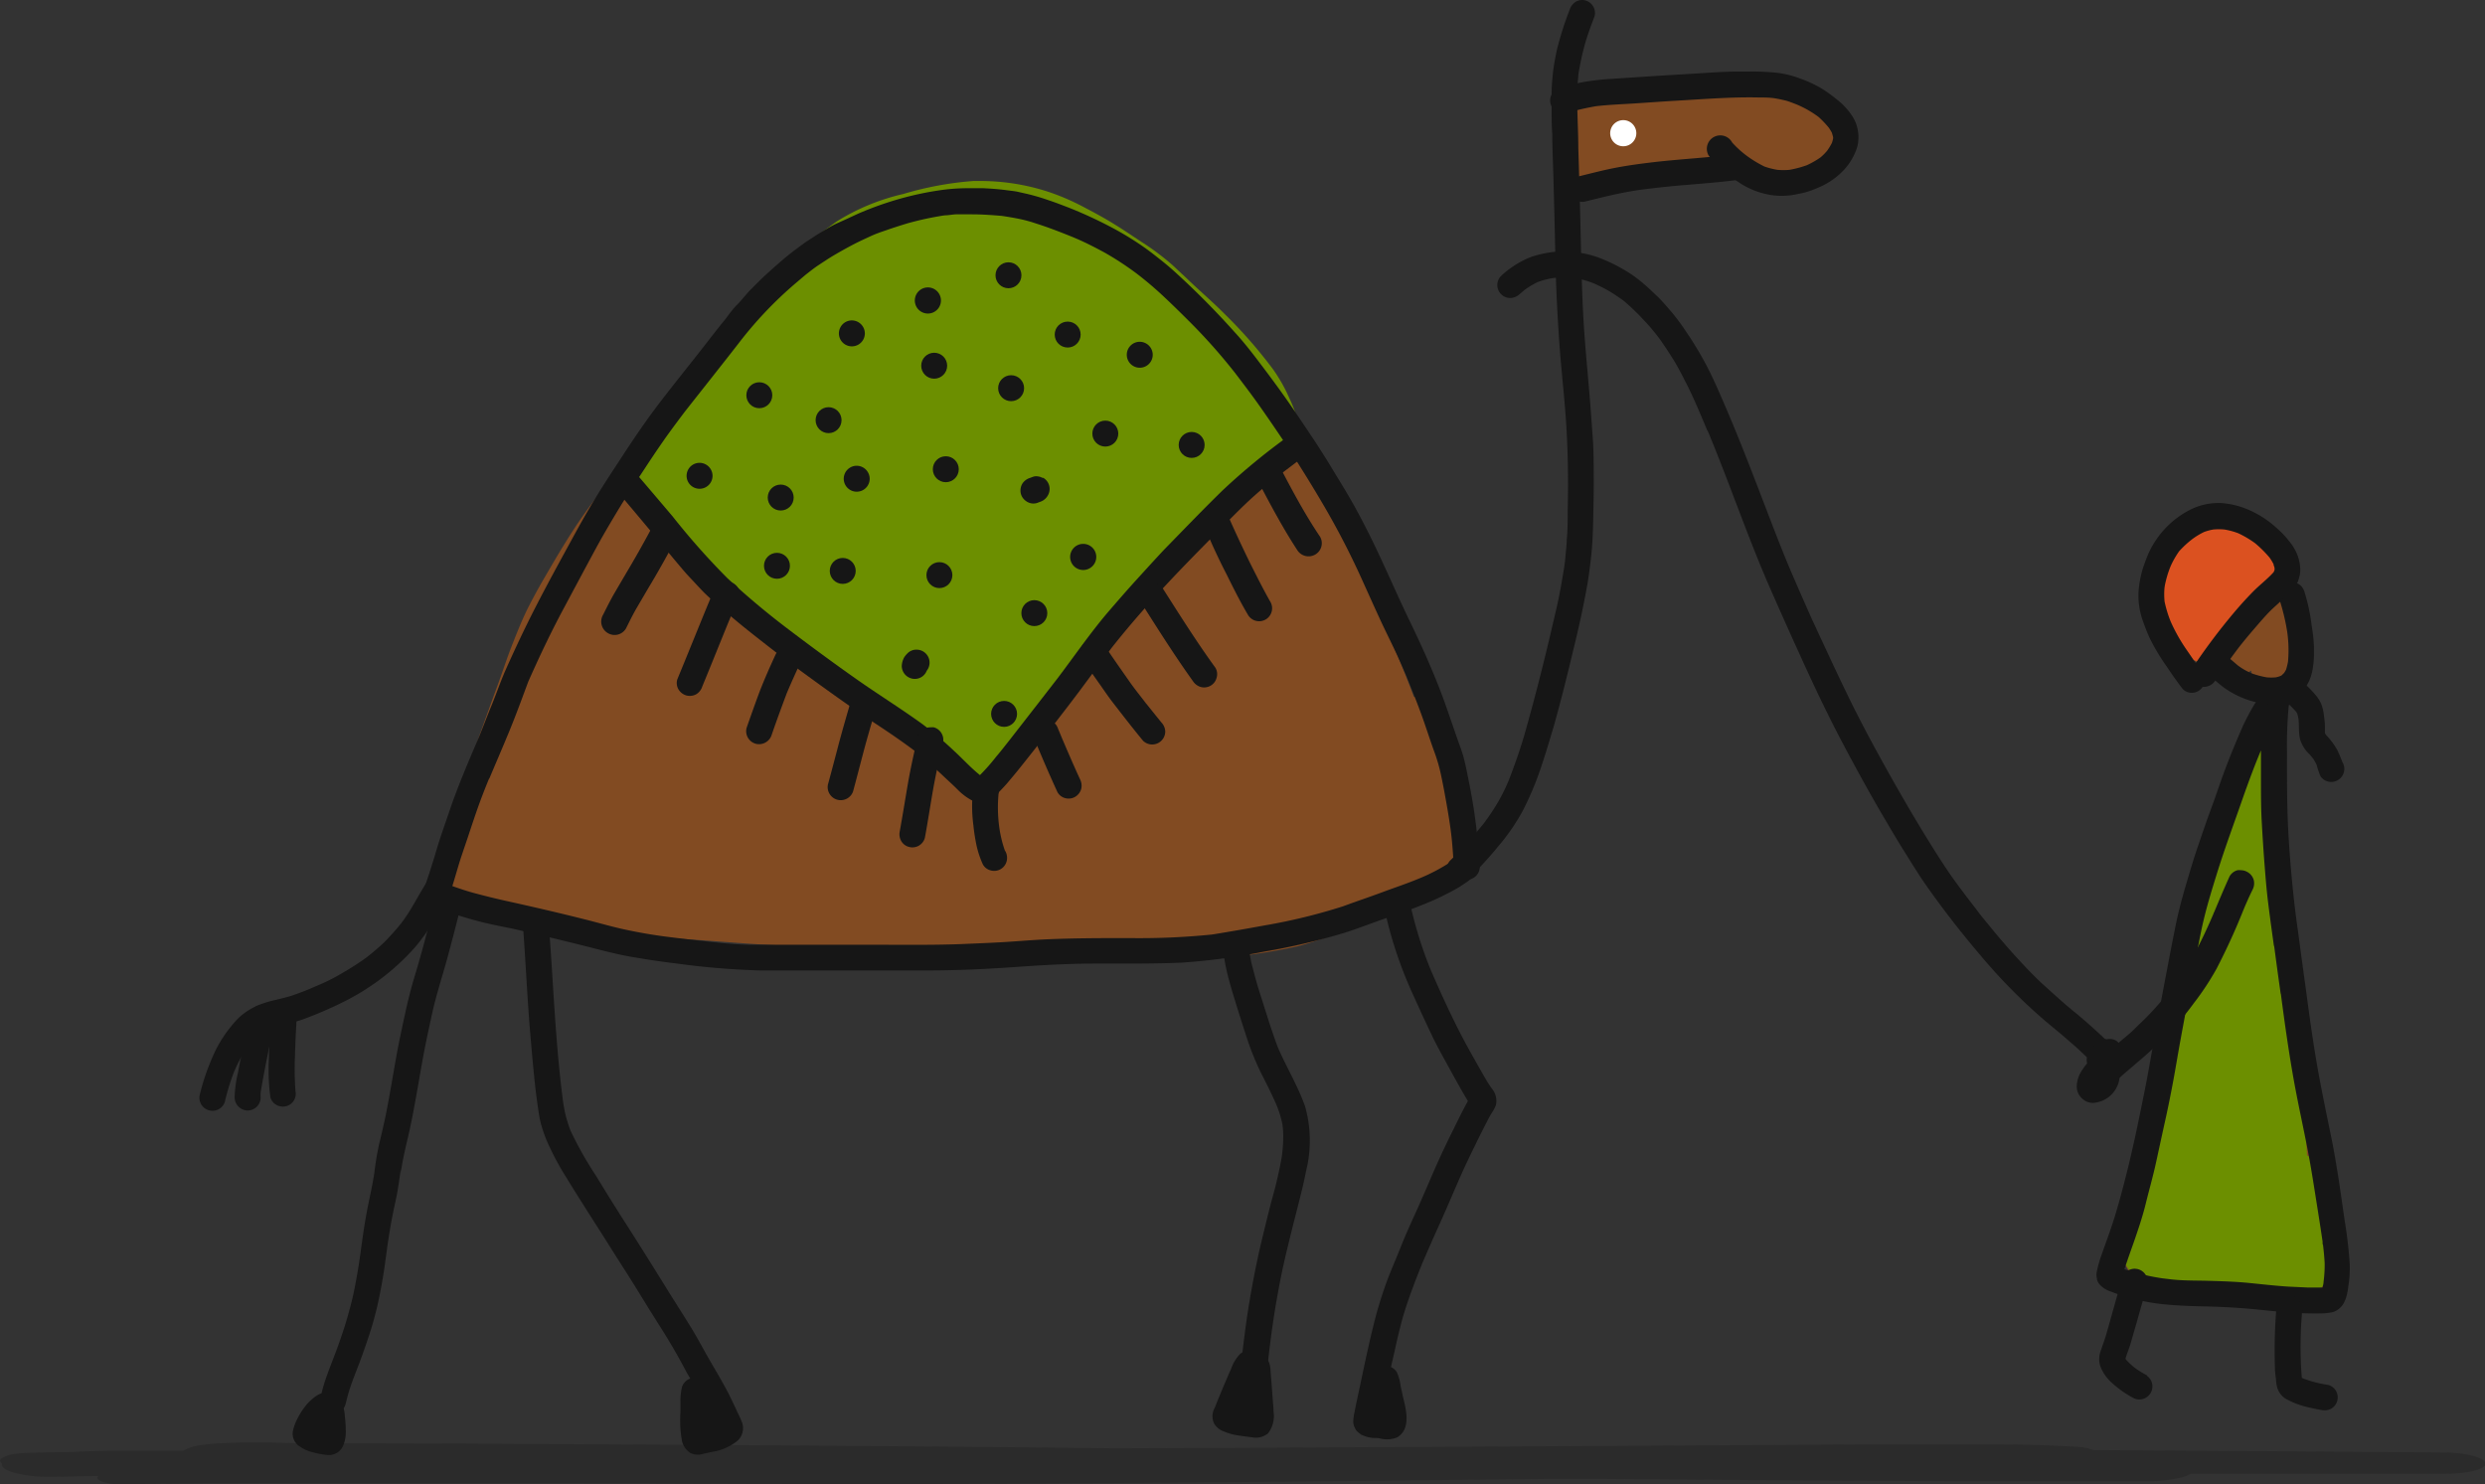 <svg id="Layer_1" data-name="Layer 1" xmlns="http://www.w3.org/2000/svg" viewBox="0 0 271.99 162.43"><rect x="0" y="0" width="271.99" height="162.43" fill="#333333" stroke="none"/><defs><style>.cls-1,.cls-5{fill:#161616;}.cls-1{opacity:0.25;}.cls-2{fill:#824b22;}.cls-3{fill:#6c8f00;}.cls-4{fill:#db5120;}.cls-6{fill:#fff;}</style></defs><path class="cls-1" d="M275.54,212q-19.21-.15-38.41-.26a5.36,5.36,0,0,0-1.79-.36c-1.38-.07-2.73-.14-4.12-.19-1.61-.05-3.24-.06-4.86-.07H226c-2.39,0-4.79,0-7.18,0l-6.79,0-13.72.08q-13.11.08-26.22.15l-27.4.14-12.91.05h-2.24q-12.44-.14-24.88-.23-14-.11-28-.18l-17.9-.1L45.93,211l-3.48,0c-1.57,0-3.13-.05-4.7-.08-1,0-2,0-3.08,0q-1.1,0-2.16.06a19.73,19.73,0,0,0-2.24.18,5.72,5.72,0,0,0-2.24.65l-1.59,0c-1,0-2.06,0-3.1,0s-1.85,0-2.78,0c-1.83,0-3.66.09-5.47.16q-1.78,0-3.54.06a14.17,14.17,0,0,0-1.78.11,3.53,3.53,0,0,0-1.63.53c-.19.17-.16.36.07.53a.39.39,0,0,0,0,.14c0,.35.55.68,1.53.93a14.91,14.91,0,0,0,3.67.4c1.79,0,3.58-.08,5.39-.09a.26.26,0,0,0-.14.21c0,.35,1.24.73,2.72.7,9.66-.17,19.37-.14,29.07-.14q8.63,0,17.26,0l3.28,0c3.15.05,6.3,0,9.44.05l19,.07c2.59,0,5.16,0,7.75,0l19.15-.1c17.37-.1,34.71-.3,52.07-.48l3.6,0,22.64.17,19.24.1c6.3,0,12.63,0,18.92,0a16.75,16.75,0,0,0,3.8-.38,4.27,4.27,0,0,0,1.19-.44h27.81c2.43,0,4.47-.48,4.47-1.11S278,212,275.54,212Z" transform="translate(-8.01 -53.02)"/><path class="cls-2" d="M208.17,66.2a4.75,4.75,0,0,0-1.52-1.63,8.79,8.79,0,0,0-4.3-1.33,11.18,11.18,0,0,0-2.58.08,2.35,2.35,0,0,0-1.56-1.26,8.56,8.56,0,0,0-1.33-.13h-.12l-.6,0-1,0c-.75,0-1.51.08-2.26.15q-2.72.29-5.38.82A22.12,22.12,0,0,0,183,64.4a2.48,2.48,0,0,0-4.07,1.91c0,.77,0,1.54,0,2.3A10.89,10.89,0,0,0,179,71.1a2.51,2.51,0,0,0,3.55,1.56,4.63,4.63,0,0,0,2.82-.13c.67-.14,1.34-.28,2-.4,1.25-.25,2.52-.46,3.78-.68s2.55-.46,3.83-.7a5.37,5.37,0,0,0,.45.35,8.82,8.82,0,0,0,1.29.59,6,6,0,0,0,1.53.25,3.88,3.88,0,0,0,.76,0l.1.06a6.28,6.28,0,0,0,2.81.79,8.62,8.62,0,0,0,1.9,0,10,10,0,0,0,1.37-.25,8.58,8.58,0,0,0,1.18-.48,3.82,3.82,0,0,0,1.3-1,3.86,3.86,0,0,0,.7-1.08c.08-.19.16-.39.25-.59a10.46,10.46,0,0,0,.12-1.11c0-.32-.07-.62-.12-.93A4.72,4.72,0,0,0,208.17,66.2Z" transform="translate(-8.01 -53.02)"/><path class="cls-2" d="M167.07,137.84c-.38-1.08-.76-2.16-1.12-3.25l-.42-1.32c0-.18-.08-.37-.13-.56a6.84,6.84,0,0,0-.88-2.23,2.66,2.66,0,0,0-1.76-1.2c-.64-1.74-1.34-3.46-2.06-5.17-.47-1.15-.92-2.3-1.29-3.48s-.73-2.34-1.16-3.5-.84-2.28-1.29-3.4-1.09-2.46-1.63-3.68a42.36,42.36,0,0,0-3.31-6.29c-1.28-1.9-2.52-3.85-3.9-5.68-.61-.8-1.2-1.61-1.79-2.43s-1.08-1.62-1.66-2.39c-.82-1.08-1.69-2.12-2.55-3.17s-1.59-1.93-2.44-2.86a31.2,31.2,0,0,0-2.78-2.61c-.87-.75-1.76-1.49-2.66-2.22s-2-1.55-2.92-2.39a27,27,0,0,0-3.26-2.59,24.63,24.63,0,0,0-11.33-3.88c-.26,0-.53,0-.79,0a21.54,21.54,0,0,0-3.31.29,32.65,32.65,0,0,0-7.17,2.06,28.57,28.57,0,0,0-6.82,3.77A77.6,77.6,0,0,0,87.21,91.12c-1.73,2-3.41,4.06-5.17,6s-3.37,3.73-5,5.69c-1.77,2.17-3.57,4.3-5.18,6.6-1.49,2.12-2.82,4.37-4.12,6.61-.67,1.14-1.31,2.3-1.91,3.48s-1.17,2.6-1.69,3.92c-.45,1.12-.84,2.28-1.24,3.42s-.89,2.43-1.32,3.64c-1.06,2.94-2.13,5.9-3,8.89a82.45,82.45,0,0,0-2.35,9.38,2.62,2.62,0,0,0,.25,1.92A2.49,2.49,0,0,0,58,151.85a2.53,2.53,0,0,0,1.31,0l.2.07c2.44.69,4.89,1.34,7.36,1.91,1.16.27,2.31.57,3.47.82,1.42.3,2.87.48,4.31.65,1.25.14,2.51.19,3.77.25s2.78.16,4.17.24c2.51.15,5,.36,7.52.53s5,.27,7.43.41q4,.24,8,.3c3.28,0,6.57-.08,9.85-.26a2.51,2.51,0,0,0,2.22,1.37c5.38-.06,10.77-.24,16.16-.13a62.61,62.61,0,0,0,16.27-1.41,36,36,0,0,0,6.71-2.53c1.11-.52,2.22-1.05,3.31-1.64.56-.3,1.11-.61,1.65-.95a1.88,1.88,0,0,1,.23-.16,30.76,30.76,0,0,0,4.44-1.65,3.24,3.24,0,0,0,1-.82,2.29,2.29,0,0,0,.91-1.33,10.12,10.12,0,0,0,.18-1.82,13.53,13.53,0,0,0-.33-4.15A37.81,37.81,0,0,0,167.07,137.84Zm-14.38,10.29.19,0Zm7.25-1.67,0,0q.21-.58.36-1.17C160.18,145.71,160.07,146.09,159.94,146.46Z" transform="translate(-8.01 -53.02)"/><path class="cls-2" d="M259.33,117c-.11-.46-.22-.91-.36-1.37a15,15,0,0,0-.77-1.85,7.36,7.36,0,0,0-4.86-4.26,6.44,6.44,0,0,0-1.45-.16,8.29,8.29,0,0,0-2.82.53,8.86,8.86,0,0,0-2.06,1,8.66,8.66,0,0,0-2,2.1,6.63,6.63,0,0,0-.92,2.31,7.87,7.87,0,0,0-.16,2.78,10.31,10.31,0,0,0,1.93,4.79,12.39,12.39,0,0,0,3.56,3.32,9.26,9.26,0,0,0,1.23.59,4.65,4.65,0,0,0,1.25.28,3.56,3.56,0,0,0,2.5-.65,2.48,2.48,0,0,0,4.6.87,5.7,5.7,0,0,0,.7-2.24,21.17,21.17,0,0,0,.2-2.24c0-.75,0-1.48,0-2.23A19.28,19.28,0,0,0,259.33,117Z" transform="translate(-8.01 -53.02)"/><path class="cls-2" d="M262.88,186.63c-.33-1.64-.61-3.28-.95-4.92-.18-.84-.34-1.7-.58-2.53-.08-.28-.16-.58-.24-.88a2.37,2.37,0,0,0,.7-1.74,41,41,0,0,0-.77-4.24c-.26-1.25-.53-2.51-.79-3.76-.45-2.14-.86-4.29-1.28-6.44-.89-4.57-1.84-9.12-2.5-13.73a22.18,22.18,0,0,1-.1-4.31l0-.26v0a2.5,2.5,0,0,0-.3-1.37c.16-.6.33-1.18.53-1.77a2.46,2.46,0,0,0,1.08-1,2.67,2.67,0,0,0,.25-1.92,3.23,3.23,0,0,0-.39-1.13,2.62,2.62,0,0,0-2.23-1.32h-.1c-2,.09-2.76,2.12-3.31,3.76a29.68,29.68,0,0,0-1,3.46c-.25,1.17-.43,2.35-.62,3.54s-.47,2.67-.72,4c-.49,2.49-1.06,5-1.59,7.43-.27,1.2-.49,2.41-.7,3.63a2.49,2.49,0,0,0-2.3,1.82,26.43,26.43,0,0,0-.46,2.94c-.07.64-.15,1.28-.23,1.93s-.1,1.4-.16,2.09c0,.46-.07.91-.08,1.36s0,1.17,0,1.75l-.18,1.41c-.37,2.48-.79,4.95-1.28,7.41-.2,1-.37,2-.63,2.94-.3,1.12-.67,2.23-1,3.34-.13.37-.26.74-.38,1.12a3.16,3.16,0,0,0-.17,1.14,3.11,3.11,0,0,0,.41,1.45,4.14,4.14,0,0,0,1.3,1.3,7.44,7.44,0,0,0,2.27.73l1.45.16c.63.07,1.26.11,1.89.13,1.47,0,2.94,0,4.41,0h3.38a47.21,47.21,0,0,1,4.91.27,2.84,2.84,0,0,0,2.86-1.37c.66-1.13.36-2.53.16-3.73C263.25,188.44,263.06,187.53,262.88,186.63Zm-12,2.55.09-.07,0,.07Z" transform="translate(-8.01 -53.02)"/><path class="cls-3" d="M149.28,96.92l-.14-.3a17.5,17.5,0,0,0-1.8-3.19A51.39,51.39,0,0,0,142,87.34c-.79-.8-1.64-1.57-2.45-2.31l-.25-.23c-.47-.42-.92-.85-1.37-1.28l-1.54-1.44A27.41,27.41,0,0,0,133,79.53l-.8-.53c-.71-.47-1.41-.94-2.13-1.38-1.11-.7-2.29-1.33-3.3-1.86A25.51,25.51,0,0,0,122.71,74a24,24,0,0,0-7.26-1.17l-.89,0a35.89,35.89,0,0,0-7.67,1.42,23.87,23.87,0,0,0-7.29,3,41.46,41.46,0,0,0-6.3,5.45c-1.61,1.64-3.5,3.61-5.25,5.78A76.88,76.88,0,0,0,83.21,95c-.53.81-1,1.64-1.54,2.48a50.57,50.57,0,0,1-2.76,4.25c-.4.51-.78,1-1.15,1.54a4.62,4.62,0,0,0-.87,1.81,3.25,3.25,0,0,0,0,1.52,4.58,4.58,0,0,0,.33.87l.07.14a3.92,3.92,0,0,0,.66.91l.2.24.15.18c.4.45.8.91,1.19,1.38l.18.22a66.81,66.81,0,0,0,4.45,5.14c.27.27.53.53.79.81.64.67,1.32,1.36,2,2,1.36,1.16,2.41,2,3.43,2.73,1.68,1.18,3.49,2.21,5.24,3.2l1.53.86a66.85,66.85,0,0,1,6.78,4.49c1,.84,2.06,1.72,3.07,2.6,1.4,1.23,2.85,2.51,4.38,3.62l.14.15v0a2.31,2.31,0,0,0,1.09.77,2.45,2.45,0,0,0,2.35,3.28,2.36,2.36,0,0,0,2.16-1.23,71.11,71.11,0,0,1,4.56-7.86c.56-.83,1.16-1.62,1.77-2.42l1-1.29q1.22-1.66,2.46-3.3c2.59-3.25,5.52-6.28,8.36-9.22l1-1a93.62,93.62,0,0,1,8.38-8c.85-.64,1.75-1.23,2.53-1.74l.2-.12c.35-.23.69-.45,1-.69s.57-.4.82-.61a3.3,3.3,0,0,0,.92-1.41,3.78,3.78,0,0,0-.1-2.48A13.83,13.83,0,0,0,149.28,96.92Z" transform="translate(-8.01 -53.02)"/><path class="cls-3" d="M263,191h0c-.14-1.27-.23-2.55-.31-3.83l0-.28-.15-2.31c0-.31-.05-.63-.08-.94l0-.34c0-.27-.06-.56-.1-.84a5.83,5.83,0,0,0-.16-1l-.37-.87a2.15,2.15,0,0,0-1.31-1.09c-.09-1.69-.2-3.4-.32-5.11-.15-2.13-.39-4.47-.72-7.14l-.16-1.33c-.13-1.09-.25-2.17-.43-3.25-.21-1.33-.43-2.67-.64-4l0-.29a10.5,10.5,0,0,0-.33-2.07,4,4,0,0,0-.52-1.09,2.59,2.59,0,0,0-.79-.82c-.16-2.1-.28-4.21-.39-6.33l0-.57c0-.57-.06-1.14-.11-1.7a2.54,2.54,0,0,0-.26-1.1l.3-1.42c.26-1.27.52-2.54.79-3.81l.13-.61.13-.61a2.56,2.56,0,0,0-1.75-3.08,2.61,2.61,0,0,0-.64-.08,2.48,2.48,0,0,0-2.45,1.83q-.61,2.88-1.18,5.75c-.69,3.41-1.41,6.93-2.22,10.37-.68,2.82-1.2,5.41-1.59,7.93q-.39,2.67-.77,5.35l-.13.9c-.87,2.57-1.52,5.27-2.15,7.87l-.25,1c-.31,1.27-.6,2.54-.88,3.82-.43,1.67-.78,3.08-1,4.53a17,17,0,0,1-.56,1.7c-.26.58-.51,1.15-.75,1.74a4.35,4.35,0,0,0-.45,2.92c.71,2.62,3.87,2.68,6.17,2.72h.26l3.94.05h.47l1.4,0,.76,0a3.53,3.53,0,0,0,.81.78,3.91,3.91,0,0,0,2.29.62,14.29,14.29,0,0,0,1.85-.17,6.75,6.75,0,0,0,1.93-.5,2.12,2.12,0,0,0,.44.05,1.85,1.85,0,0,0,.67-.12,2.52,2.52,0,0,0,1.77-3.08Z" transform="translate(-8.01 -53.02)"/><path class="cls-4" d="M256,112.61a3.9,3.9,0,0,0-1.57-1.76,7.17,7.17,0,0,0-3.36-.87H251a6.2,6.2,0,0,0-1.53.24,5,5,0,0,0-1.91,1,6.19,6.19,0,0,0-1.79,2.7,13.28,13.28,0,0,0-.78,2.68c-.35,1.93-.61,5.49,1.59,7.66a3.57,3.57,0,0,0,2.38,1.19,3,3,0,0,0,2.53-1.56c.44-.67.87-1.33,1.34-2,1.44-1.81,3-3.54,4.48-5.13a2.54,2.54,0,0,0,0-3.54A2.42,2.42,0,0,0,256,112.61Z" transform="translate(-8.01 -53.02)"/><path class="cls-5" d="M168.7,138.16c-.15-.76-.3-1.51-.5-2.26s-.47-1.4-.71-2.1c-.51-1.46-1-2.93-1.53-4.38-1.07-2.89-2.34-5.71-3.68-8.48s-2.58-5.68-3.94-8.49c-.69-1.41-1.4-2.8-2.17-4.18s-1.46-2.47-2.2-3.7-1.67-2.71-2.54-4-1.69-2.53-2.56-3.77-1.8-2.5-2.73-3.73-1.91-2.52-3-3.7a89.44,89.44,0,0,0-6.35-6.42c-.55-.51-1.13-1-1.71-1.46s-1.26-1-1.91-1.45a33.64,33.64,0,0,0-3.82-2.3,47.49,47.49,0,0,0-4.38-2c-.74-.28-1.47-.57-2.21-.81a23.3,23.3,0,0,0-2.26-.67L119.35,74c-.4-.08-.81-.11-1.22-.17-.83-.11-1.67-.17-2.51-.21-.53,0-1.05,0-1.58,0a20.86,20.86,0,0,0-3.26.24,33.93,33.93,0,0,0-4.32.93,36,36,0,0,0-4.6,1.65c-.73.34-1.46.68-2.18,1s-1.43.79-2.13,1.2c-.25.15-.5.32-.74.48s-.62.39-.91.61c-.67.5-1.36,1-2,1.54S92.62,82.38,92,82.94s-1.18,1.13-1.76,1.71-1,1.17-1.58,1.75-1,1.26-1.53,1.89c-.95,1.17-1.87,2.39-2.81,3.58s-1.92,2.42-2.87,3.63S79.51,98,78.6,99.29s-1.7,2.47-2.52,3.73-1.74,2.64-2.58,4-1.62,2.71-2.38,4.09c-1.49,2.73-3,5.46-4.42,8.22-1.19,2.31-2.29,4.65-3.34,7-.56,1.27-1,2.57-1.53,3.86s-.91,2.31-1.38,3.46c-1.15,2.69-2.31,5.37-3.25,8.15-.48,1.42-1,2.84-1.42,4.27s-.89,2.89-1.38,4.31a1.43,1.43,0,0,0,2.75.76c.37-1.07.68-2.16,1-3.24s.71-2.17,1.07-3.25.71-2.15,1.09-3.22.8-2.15,1.24-3.21l0,.06c.76-1.81,1.54-3.6,2.28-5.41s1.35-3.5,2-5.24c1.2-2.71,2.47-5.39,3.87-8l2.31-4.32c.69-1.27,1.36-2.55,2.08-3.8s1.46-2.49,2.22-3.72,1.48-2.28,2.22-3.41,1.37-2.07,2.08-3.09,1.55-2.14,2.35-3.2c1.94-2.47,3.9-4.93,5.83-7.41A42.9,42.9,0,0,1,95,84.1l1.18-1c.44-.34.87-.69,1.33-1,.62-.41,1.23-.82,1.88-1.2s1.33-.76,2-1.11,1.21-.59,1.83-.88,1.17-.48,1.77-.68c.78-.28,1.55-.52,2.33-.76a33.85,33.85,0,0,1,4.09-.88c.4,0,.81-.09,1.21-.11.6,0,1.19,0,1.79,0,1.08,0,2.17.08,3.25.17l-.21,0,.26,0h-.05c.61.09,1.21.19,1.81.31a15.19,15.19,0,0,1,1.9.51c1.33.42,2.62.92,3.91,1.44s2.5,1.14,3.71,1.8A33.35,33.35,0,0,1,132.47,83c1,.77,1.93,1.56,2.84,2.41s1.87,1.79,2.78,2.7a62,62,0,0,1,5.06,5.68c.87,1.14,1.75,2.29,2.58,3.46s1.74,2.5,2.59,3.76q2.52,3.8,4.81,7.74a86.83,86.83,0,0,1,4.13,8.1c.68,1.5,1.35,3,2.05,4.5.64,1.35,1.32,2.69,1.93,4.06.21.46.41.94.62,1.41.57,1.39,1.13,2.79,1.65,4.2s.93,2.72,1.41,4.07a18.78,18.78,0,0,1,.68,2.17c.17.71.31,1.44.45,2.16.27,1.45.53,2.9.73,4.36s.26,2.73.36,4.11a1.45,1.45,0,0,0,1.42,1.42,1.42,1.42,0,0,0,1.42-1.42c-.11-1.76-.27-3.51-.51-5.26C169.27,141.1,169,139.63,168.7,138.16ZM65.79,127.83l0-.09Zm96.1-1,.08.18Z" transform="translate(-8.01 -53.02)"/><path class="cls-5" d="M117.42,76.6l.21,0h.05Z" transform="translate(-8.01 -53.02)"/><path class="cls-5" d="M181.57,53.08a1.21,1.21,0,0,0-.38-.06,1.48,1.48,0,0,0-.71.19,1.58,1.58,0,0,0-.66.86,35.88,35.88,0,0,0-1.35,4.19c-.18.76-.32,1.53-.43,2.3a23.23,23.23,0,0,0-.2,2.48c0,.72,0,1.44,0,2.16s0,1.64.07,2.46c0,1.53.08,3.07.12,4.61q.13,4.64.23,9.27c.06,3.08.22,6.16.44,9.23s.57,5.93.75,8.9.22,6.07.15,9.1c0,1.13,0,2.27-.11,3.4,0,.56-.09,1.13-.13,1.69s-.1.94-.17,1.41c-.24,1.44-.48,2.87-.81,4.29s-.7,3-1.07,4.56c-.75,3.08-1.54,6.14-2.41,9.19-.49,1.72-1.09,3.4-1.73,5.07a20.68,20.68,0,0,1-1.13,2.32c-.48.82-1,1.61-1.58,2.39a50.77,50.77,0,0,1-3.6,4,1.42,1.42,0,1,0,2,2,43.51,43.51,0,0,0,3.11-3.4,22.83,22.83,0,0,0,2.68-3.87,33.49,33.49,0,0,0,1.92-4.49c.54-1.56,1-3.14,1.48-4.73.82-2.9,1.54-5.83,2.24-8.76.36-1.48.71-3,1-4.44.16-.8.32-1.6.46-2.4s.27-1.83.38-2.74c.17-1.44.23-2.89.26-4.34s.07-3,.06-4.57,0-3-.11-4.45-.22-3.17-.36-4.75c-.25-3-.55-6-.7-9s-.21-6.26-.28-9.38c-.07-2.85-.15-5.71-.24-8.56,0-1.35-.07-2.72-.1-4.07,0-.71,0-1.41,0-2.12s.06-1.28.12-1.92a30.37,30.37,0,0,1,.66-3.09c.29-1.08.7-2.15,1.1-3.21A1.42,1.42,0,0,0,181.57,53.08Zm-11,89.93.07-.08Z" transform="translate(-8.01 -53.02)"/><path class="cls-5" d="M210,64.78a5.7,5.7,0,0,0-.84-.79,15.4,15.4,0,0,0-1.93-1.38,13.73,13.73,0,0,0-2.21-1A10.43,10.43,0,0,0,202.6,61a24.13,24.13,0,0,0-2.94-.15h-1.39c-1.52,0-3,.12-4.55.21l-4.43.27-5.15.34a25.74,25.74,0,0,0-2.75.32,20.81,20.81,0,0,0-2.67.66,1.42,1.42,0,0,0,.76,2.74,28.3,28.3,0,0,1,3.25-.75c1.4-.16,2.82-.21,4.23-.3s3-.21,4.58-.3c3-.17,6-.42,9-.35.62,0,1.24,0,1.85.11.33.06.66.13,1,.21s.73.24,1.08.37,1,.43,1.42.68a10.8,10.8,0,0,1,1.2.79A11,11,0,0,1,208.18,67a6,6,0,0,1,.33.54c.05.16.1.33.14.49a.66.66,0,0,1,0,.14,4.43,4.43,0,0,1-.13.49,7.23,7.23,0,0,1-.51.84,5.82,5.82,0,0,1-.74.75,9.55,9.55,0,0,1-1.49.85,11.45,11.45,0,0,1-1.91.51,7.28,7.28,0,0,1-1.32,0,8.58,8.58,0,0,1-1.41-.36,12.46,12.46,0,0,1-2-1.22,10.83,10.83,0,0,1-1.54-1.41l0,0A1.43,1.43,0,1,0,195,70a8.73,8.73,0,0,0,1.59,1.68,19,19,0,0,0,2,1.47,8.78,8.78,0,0,0,3,1.17,7.64,7.64,0,0,0,2.86,0c.38-.07.76-.15,1.13-.24a11.21,11.21,0,0,0,1.62-.6,8,8,0,0,0,2.63-1.86,6.5,6.5,0,0,0,1.47-2.56,4.28,4.28,0,0,0-.42-3.11A6.55,6.55,0,0,0,210,64.78Zm-3,1.11.22.16Z" transform="translate(-8.01 -53.02)"/><path class="cls-5" d="M198.11,69.89H198c-2.94.38-5.9.53-8.84.86-1.51.18-3,.37-4.51.67-1.28.25-2.55.59-3.83.9a1.42,1.42,0,0,0,.77,2.74c2-.5,4-1,6.07-1.28,1.64-.21,3.28-.39,4.92-.52,1.81-.15,3.62-.29,5.42-.52a1.51,1.51,0,0,0,1-.42,1.4,1.4,0,0,0,.42-1,1.42,1.42,0,0,0-.42-1A1.39,1.39,0,0,0,198.11,69.89Z" transform="translate(-8.01 -53.02)"/><path class="cls-6" d="M185.69,66.17a1.43,1.43,0,1,0,1.42,1.42A1.43,1.43,0,0,0,185.69,66.17Z" transform="translate(-8.01 -53.02)"/><path class="cls-5" d="M168.33,146.5a1.34,1.34,0,0,0-1,.42,3.83,3.83,0,0,1-.29.28,19.94,19.94,0,0,1-3.76,2c-1.32.55-2.69,1-4,1.49s-2.84,1-4.27,1.53a63,63,0,0,1-8.57,2.09c-1.92.35-3.84.69-5.77,1a79.07,79.07,0,0,1-9,.39c-3.07,0-6.14,0-9.21.14-1.49.07-3,.2-4.45.29s-3.26.16-4.9.23c-3,.11-5.95.07-8.93.07H94.89c-1.5,0-3,0-4.5,0s-3.08-.15-4.61-.32-3.25-.36-4.87-.57-3-.46-4.42-.76-2.88-.73-4.31-1.09c-2.93-.74-5.87-1.42-8.82-2.07-1.17-.26-2.33-.55-3.49-.86s-2.45-.79-3.66-1.23a1.42,1.42,0,0,0-1.75,1,1.46,1.46,0,0,0,.14,1.1,1.5,1.5,0,0,0,.85.65c1.43.52,2.85,1,4.32,1.41s3,.71,4.45,1q4.35,1,8.66,2.09c1.47.38,2.93.75,4.41,1s3.12.51,4.69.69a85.43,85.43,0,0,0,9.18.77c3.07,0,6.13,0,9.19,0s6.15,0,9.23,0,6.23-.14,9.33-.36,6-.39,9-.39h2.29c2.36,0,4.71,0,7.07-.1a69.76,69.76,0,0,0,9.1-1.21,72.44,72.44,0,0,0,8.8-2.06c1.42-.45,2.82-1,4.23-1.49s2.68-.93,4-1.45a30.81,30.81,0,0,0,3.16-1.42c.45-.23.9-.48,1.33-.75l.51-.34a4.71,4.71,0,0,0,.91-.76,1.58,1.58,0,0,0,.42-1,1.4,1.4,0,0,0-.42-1A1.42,1.42,0,0,0,168.33,146.5Z" transform="translate(-8.01 -53.02)"/><path class="cls-5" d="M150.1,100.65a1.7,1.7,0,0,0-.41-.05,1.23,1.23,0,0,0-.69.19,71.54,71.54,0,0,0-7.19,5.92c-2.18,2.13-4.3,4.34-6.43,6.52-1,1.07-2,2.17-3,3.27s-2,2.25-3,3.41-2,2.47-2.95,3.75-1.79,2.45-2.71,3.66l-2,2.58-3.27,4.2c-.47.59-.93,1.19-1.42,1.76a21.78,21.78,0,0,1-1.76,2c-1-.8-1.84-1.73-2.76-2.58A41.3,41.3,0,0,0,109,132.3c-2.4-1.74-4.92-3.3-7.33-5s-4.78-3.44-7.13-5.22a86.8,86.8,0,0,1-6.92-5.78,78.39,78.39,0,0,1-6-6.77q-2-2.36-4-4.7a1.42,1.42,0,0,0-2.43,1,1.52,1.52,0,0,0,.41,1q1.77,2.09,3.53,4.2c.94,1.11,1.86,2.25,2.79,3.36.52.61,1,1.21,1.56,1.8s1.06,1.15,1.61,1.71C86.23,119,87.43,120,88.63,121s2.35,1.89,3.54,2.82,2.53,1.94,3.82,2.88c2.52,1.84,5.06,3.67,7.66,5.4,1.52,1,3,2,4.49,3.12,1.11.9,2.18,1.85,3.21,2.83.49.46,1,.92,1.45,1.37a6.42,6.42,0,0,0,2,1.41,1.79,1.79,0,0,0,.89,0,4.49,4.49,0,0,0,.77-.36,5.17,5.17,0,0,0,1-.87c.26-.27.53-.55.77-.83.54-.64,1.08-1.28,1.6-1.94q1.38-1.72,2.71-3.45c1.27-1.64,2.54-3.27,3.77-4.92s2.28-3.1,3.45-4.63c1.85-2.34,3.83-4.59,5.86-6.77s4.15-4.31,6.25-6.44c1-1,2.08-2.11,3.17-3.1s2.13-1.83,3.25-2.69l2.1-1.59a1.5,1.5,0,0,0,.65-.85,1.46,1.46,0,0,0-.14-1.1A1.5,1.5,0,0,0,150.1,100.65Zm-20.25,23.13.12-.15Z" transform="translate(-8.01 -53.02)"/><path class="cls-5" d="M224.29,152.53v0h0Z" transform="translate(-8.01 -53.02)"/><path class="cls-5" d="M238.39,166.73q-1.56-1.48-3.23-2.87C234,162.94,233,162,231.88,161s-2.23-2.18-3.29-3.34-2.07-2.36-3.06-3.58c-.42-.51-.83-1-1.24-1.57v0h0c-.88-1.13-1.76-2.28-2.59-3.45s-1.69-2.53-2.5-3.83c-1.6-2.58-3.13-5.21-4.61-7.86s-2.92-5.32-4.25-8.05-2.67-5.65-4-8.5c-.89-2-1.77-4-2.62-6-1.19-2.88-2.28-5.8-3.4-8.7s-2.26-5.82-3.5-8.69c-.6-1.39-1.2-2.78-1.88-4.12a37.41,37.41,0,0,0-2.39-4,23.13,23.13,0,0,0-1.47-2c-.51-.6-1-1.19-1.57-1.75s-1.14-1.09-1.75-1.61a13.83,13.83,0,0,0-1.92-1.36,17.8,17.8,0,0,0-2.63-1.29,10.9,10.9,0,0,0-3.87-.74,8.83,8.83,0,0,0-.89,0,12.09,12.09,0,0,0-2.8.56,10.35,10.35,0,0,0-3.33,2.09,1.42,1.42,0,0,0,1,2.43,1.54,1.54,0,0,0,1-.41l.55-.47a9.86,9.86,0,0,1,1.43-.86,8.73,8.73,0,0,1,1.74-.45,11.35,11.35,0,0,1,2.33,0,10.57,10.57,0,0,1,2,.55,18.13,18.13,0,0,1,1.71.85c.58.34,1.13.72,1.67,1.11.71.61,1.38,1.24,2,1.91a22.84,22.84,0,0,1,1.73,2c.59.8,1.13,1.63,1.66,2.47s1,1.79,1.47,2.7c.85,1.68,1.56,3.42,2.29,5.15l0-.07c2.41,5.77,4.4,11.7,6.91,17.42q1.88,4.27,3.82,8.51c1.27,2.76,2.58,5.5,4,8.19s2.93,5.45,4.49,8.11c.77,1.31,1.54,2.62,2.35,3.91s1.59,2.58,2.47,3.82c1.87,2.65,3.88,5.22,6,7.7a61.38,61.38,0,0,0,6.33,6.47c.88.78,1.81,1.51,2.69,2.27l1.34,1.16.55.52c.12.1.22.21.33.31a5.72,5.72,0,0,0,.53.45,3.49,3.49,0,0,0,.75.37,1.44,1.44,0,0,0,1.75-1,1.41,1.41,0,0,0-.15-1.1A1.43,1.43,0,0,0,238.39,166.73ZM178.22,83.51l.18,0ZM195,100.34c0,.08.07.16.1.23S195.06,100.42,195,100.34Z" transform="translate(-8.01 -53.02)"/><path class="cls-5" d="M262.19,188.9V189c0,.11,0,.21.05.32C262.22,189.16,262.21,189,262.19,188.9Z" transform="translate(-8.01 -53.02)"/><path class="cls-5" d="M263.21,177.68c-.49-2.41-1-4.81-1.44-7.24-.41-2.28-.76-4.56-1.07-6.86-.23-1.76-.48-3.52-.72-5.29s-.45-3.39-.69-5.09c-.37-3-.64-6-.81-9s-.15-5.94-.15-8.91a45.88,45.88,0,0,1,.19-5,.84.84,0,0,1,.05-.17,1.36,1.36,0,0,0-.1-1,1.52,1.52,0,0,0-.71-1.12,1.36,1.36,0,0,0-.71-.2,1.21,1.21,0,0,0-.38.06,1.46,1.46,0,0,0-.85.65,24.65,24.65,0,0,0-2.33,4c-.67,1.53-1.31,3.07-1.9,4.63s-1,2.87-1.53,4.29-1,2.82-1.49,4.25-.93,2.93-1.36,4.4-.83,3-1.14,4.58c-.6,3-1.14,5.91-1.7,8.86s-1.06,6.1-1.67,9.13-1.23,6.08-2,9.09c-.38,1.5-.78,3-1.23,4.46s-.94,2.74-1.41,4.1a12.14,12.14,0,0,0-.53,1.82,1.63,1.63,0,0,0,0,.85l0,.1a1.44,1.44,0,0,0,.37.63,2.9,2.9,0,0,0,1.21.71c.33.14.68.25,1,.36a22.1,22.1,0,0,0,4.62,1c1.46.15,2.93.21,4.41.24s3.06.1,4.58.22,3,.31,4.54.42a37.32,37.32,0,0,0,4.09.12,7.4,7.4,0,0,0,.93-.12,1.78,1.78,0,0,0,.61-.28,2.11,2.11,0,0,0,.65-.71l.09-.19a3,3,0,0,0,.2-.54c.06-.19.09-.38.13-.57s.06-.41.09-.62a12.15,12.15,0,0,0,.14-2.41,47.72,47.72,0,0,0-.56-4.77C264.21,183.61,263.8,180.63,263.21,177.68Zm-4.71-47.26s0,0,0,.06S258.5,130.44,258.5,130.42Zm3.83,62.91c0,.2-.07.41-.12.62-.51,0-1,0-1.55,0l-2.12-.1c-1.49-.09-3-.27-4.44-.41s-3-.19-4.47-.23-2.9,0-4.34-.2l-.6-.07a23.76,23.76,0,0,1-4.16-1c.09-.28.19-.56.29-.84.22-.65.45-1.3.68-1.94.5-1.45,1-2.89,1.36-4.36s.8-3,1.14-4.56.66-3.05,1-4.58.61-2.89.88-4.34.52-3,.8-4.52c.55-3,1.13-6.06,1.71-9.08.29-1.52.57-3.05.95-4.55s.82-2.93,1.27-4.38c.91-2.95,2-5.85,3-8.75.59-1.65,1.19-3.28,1.87-4.89l0-.08c0,1.12,0,2.25,0,3.38,0,1.47,0,3,.08,4.43s.18,3.08.3,4.62.23,2.93.41,4.38.42,3.19.64,4.77l0-.18c.24,1.81.48,3.6.74,5.41,0,0,0-.09,0-.13.4,3.07.83,6.14,1.37,9.2s1.25,6.1,1.8,9.16c.27,1.51.5,3,.74,4.51s.46,2.89.67,4.34v-.06c0,.13,0,.26.05.38,0-.11,0-.21-.05-.32.1.77.18,1.54.22,2.31A14.25,14.25,0,0,1,262.33,193.33Z" transform="translate(-8.01 -53.02)"/><path class="cls-5" d="M260.22,117.73a1.47,1.47,0,0,0-1.37-1,1.31,1.31,0,0,0-.38.06,1.44,1.44,0,0,0-1,1.75,23.19,23.19,0,0,1,.89,3.7,14.18,14.18,0,0,1,.08,3.19,7,7,0,0,1-.22.9c-.07.12-.13.23-.21.35l-.28.27-.14.07a3.79,3.79,0,0,1-.48.14,6.15,6.15,0,0,1-1,0,10,10,0,0,1-1.71-.46c-.26-.12-.51-.24-.75-.38a6.93,6.93,0,0,1-.72-.48c-.4-.34-.8-.69-1.18-1a1.42,1.42,0,0,0-2,2,18.17,18.17,0,0,0,1.7,1.46,10.26,10.26,0,0,0,2.55,1.31,8.29,8.29,0,0,0,2.41.46,5.14,5.14,0,0,0,2.64-.56,3.8,3.8,0,0,0,1-.86,4.79,4.79,0,0,0,.85-1.47,5.42,5.42,0,0,0,.26-1.11,8.81,8.81,0,0,0,.12-1.26c0-.34,0-.68,0-1a18,18,0,0,0-.25-2.29A21,21,0,0,0,260.22,117.73Z" transform="translate(-8.01 -53.02)"/><path class="cls-5" d="M258.54,112.23a9,9,0,0,0-.7-.81c-.3-.3-.6-.58-.92-.85a10.92,10.92,0,0,0-2.24-1.49,9.27,9.27,0,0,0-3.59-1l-.39,0a6.83,6.83,0,0,0-2.71.61,9.84,9.84,0,0,0-2.6,1.78A10,10,0,0,0,243,114c-.16.4-.3.79-.44,1.2a12.14,12.14,0,0,0-.44,2.14,7.91,7.91,0,0,0,.08,2.33,8.9,8.9,0,0,0,.43,1.53,17.61,17.61,0,0,0,.71,1.74,21.73,21.73,0,0,0,1.71,2.87c.6.89,1.21,1.78,1.86,2.62a1.35,1.35,0,0,0,1,.42,1.4,1.4,0,0,0,1-.42,1.45,1.45,0,0,0,.19-.23,1.5,1.5,0,0,0,1.38-.69c.72-1.09,1.47-2.14,2.24-3.18s1.72-2.14,2.62-3.18c.51-.58,1-1.14,1.61-1.69s1-.93,1.54-1.4c.12-.11.23-.24.34-.36a6.75,6.75,0,0,0,.47-.59,3,3,0,0,0,.33-.78,3,3,0,0,0,.14-1.2,4.76,4.76,0,0,0-.48-1.76A5.17,5.17,0,0,0,258.54,112.23Zm-2,2-.1-.12Zm.2,1.6a.76.76,0,0,0,.08-.11A.76.76,0,0,1,256.73,115.84Zm.13-.19h0c-.69.77-1.52,1.39-2.24,2.12s-1.51,1.6-2.21,2.44a67,67,0,0,0-4.08,5.4L247.24,124a18.83,18.83,0,0,1-1.64-2.94,12.88,12.88,0,0,1-.67-2.19,7.89,7.89,0,0,1,0-1.61,11.35,11.35,0,0,1,.67-2.29,9.85,9.85,0,0,1,.92-1.61A10.81,10.81,0,0,1,248,112a8,8,0,0,1,1.25-.75,5.47,5.47,0,0,1,1-.27,6.43,6.43,0,0,1,1.24,0,7.84,7.84,0,0,1,1.51.41,11,11,0,0,1,1.84,1.09,12.85,12.85,0,0,1,1.57,1.56,5.62,5.62,0,0,1,.45.74c0,.13.07.24.1.37a1.22,1.22,0,0,1,0,.27A1.41,1.41,0,0,1,256.86,115.65Z" transform="translate(-8.01 -53.02)"/><path class="cls-5" d="M264.36,136.34c-.19-.45-.36-.91-.59-1.34a8.69,8.69,0,0,0-1.17-1.54,1.88,1.88,0,0,1-.12-.18s0-.05,0-.08c0-.23,0-.47,0-.7,0-.41-.07-.82-.12-1.24a5,5,0,0,0-.24-1.07,3.7,3.7,0,0,0-.65-1.08,11.46,11.46,0,0,0-1.73-1.68,1.51,1.51,0,0,0-1-.42,1.45,1.45,0,0,0-1,.42,1.42,1.42,0,0,0,0,2,12.54,12.54,0,0,1,1.59,1.5l.12.2a4.75,4.75,0,0,1,.14.63c.07.73,0,1.46.17,2.18a3.67,3.67,0,0,0,1,1.61c.15.17.3.34.44.52a6.74,6.74,0,0,1,.36.63A9.85,9.85,0,0,0,262,138a1.43,1.43,0,0,0,2.46-1.44A1,1,0,0,1,264.36,136.34Z" transform="translate(-8.01 -53.02)"/><path class="cls-5" d="M84.61,103.68A1.42,1.42,0,1,0,86,105.1,1.43,1.43,0,0,0,84.61,103.68Z" transform="translate(-8.01 -53.02)"/><circle class="cls-5" cx="83.11" cy="43.26" r="1.42"/><circle class="cls-5" cx="85.45" cy="54.46" r="1.42"/><path class="cls-5" d="M101.77,104a1.42,1.42,0,1,0,1.43,1.42A1.43,1.43,0,0,0,101.77,104Z" transform="translate(-8.01 -53.02)"/><circle class="cls-5" cx="90.69" cy="45.99" r="1.42"/><path class="cls-5" d="M101.24,88.09a1.42,1.42,0,1,0,1.43,1.42A1.43,1.43,0,0,0,101.24,88.09Z" transform="translate(-8.01 -53.02)"/><circle class="cls-5" cx="102.25" cy="40.03" r="1.42"/><circle class="cls-5" cx="103.52" cy="51.36" r="1.42"/><path class="cls-5" d="M109.55,84.48A1.43,1.43,0,1,0,111,85.91,1.43,1.43,0,0,0,109.55,84.48Z" transform="translate(-8.01 -53.02)"/><circle class="cls-5" cx="110.38" cy="30.13" r="1.42"/><circle class="cls-5" cx="110.67" cy="42.49" r="1.42"/><circle class="cls-5" cx="116.86" cy="36.62" r="1.42"/><path class="cls-5" d="M132.76,90.43a1.42,1.42,0,1,0,1.42,1.42A1.43,1.43,0,0,0,132.76,90.43Z" transform="translate(-8.01 -53.02)"/><circle class="cls-5" cx="120.98" cy="47.46" r="1.42"/><path class="cls-5" d="M122.16,105.35a1.51,1.51,0,0,0-.74-.2,1,1,0,0,0-.35.06l-.32.12a1.53,1.53,0,0,0-.86.66,1.48,1.48,0,0,0-.14,1.09,1.44,1.44,0,0,0,.66.85,1.35,1.35,0,0,0,1.09.15l.32-.12a1.52,1.52,0,0,0,.85-.66,1.41,1.41,0,0,0-.51-2Z" transform="translate(-8.01 -53.02)"/><path class="cls-5" d="M126.55,112.55A1.43,1.43,0,1,0,128,114,1.43,1.43,0,0,0,126.55,112.55Z" transform="translate(-8.01 -53.02)"/><circle class="cls-5" cx="130.43" cy="48.7" r="1.42"/><circle class="cls-5" cx="102.82" cy="62.95" r="1.42"/><circle class="cls-5" cx="92.24" cy="62.49" r="1.42"/><circle class="cls-5" cx="85.04" cy="61.93" r="1.42"/><path class="cls-5" d="M108.33,124.13a1.34,1.34,0,0,0-1,.41,2.48,2.48,0,0,0-.36.44,2.16,2.16,0,0,0-.26.93,1.43,1.43,0,0,0,1.43,1.42,1.39,1.39,0,0,0,1.3-.89,1.42,1.42,0,0,0-1.12-2.31Z" transform="translate(-8.01 -53.02)"/><circle class="cls-5" cx="113.21" cy="67.11" r="1.42"/><circle class="cls-5" cx="109.9" cy="78.14" r="1.42"/><path class="cls-5" d="M81.24,110.39a1.44,1.44,0,0,0-1.95.51q-1.32,2.47-2.76,4.88l-1.26,2.15c-.45.78-.85,1.58-1.25,2.38a1.46,1.46,0,0,0,.51,2,1.44,1.44,0,0,0,2-.51c.39-.78.77-1.56,1.21-2.31l1.23-2.1c1-1.65,1.93-3.32,2.83-5A1.43,1.43,0,0,0,81.24,110.39Z" transform="translate(-8.01 -53.02)"/><path class="cls-5" d="M88.23,116.84a1.42,1.42,0,0,0-.72-.2,1.57,1.57,0,0,0-.37,0,1.4,1.4,0,0,0-.86.66c-1.41,3.35-2.75,6.73-4.14,10.09a1.37,1.37,0,0,0,.14,1.1,1.5,1.5,0,0,0,.85.65,1.46,1.46,0,0,0,1.1-.14,1.53,1.53,0,0,0,.65-.85c1.15-2.78,2.25-5.57,3.4-8.33a.61.61,0,0,1,0,.12c0-.08.07-.15.1-.23a.54.54,0,0,1,0-.11l0,.06c.13-.31.26-.61.39-.93a1.53,1.53,0,0,0,.15-1.09A1.44,1.44,0,0,0,88.23,116.84Z" transform="translate(-8.01 -53.02)"/><path class="cls-5" d="M88.28,119.87a1.11,1.11,0,0,0,.07-.16l0,.05Z" transform="translate(-8.01 -53.02)"/><path class="cls-5" d="M94.88,124.14a1.52,1.52,0,0,0-.72-.19,1.73,1.73,0,0,0-.38,0,1.42,1.42,0,0,0-.85.65c-.65,1.4-1.28,2.82-1.83,4.26-.47,1.26-.92,2.54-1.37,3.82a1.43,1.43,0,0,0,1,1.75,1.45,1.45,0,0,0,1.75-1c.52-1.51,1.07-3,1.63-4.5.42-1,.84-1.93,1.28-2.89a1.56,1.56,0,0,0,.15-1.1A1.47,1.47,0,0,0,94.88,124.14Zm-.9,5.14c0-.08.07-.17.11-.25C94.05,129.11,94,129.2,94,129.28Z" transform="translate(-8.01 -53.02)"/><path class="cls-5" d="M102.75,129.23a1.18,1.18,0,0,0-.37,0,1.45,1.45,0,0,0-1.38,1c-.43,1.49-.87,3-1.26,4.49s-.73,2.78-1.11,4.17a1.43,1.43,0,0,0,2.75.76c.37-1.36.72-2.73,1.08-4.09.4-1.53.85-3.05,1.29-4.57A1.44,1.44,0,0,0,102.75,129.23Z" transform="translate(-8.01 -53.02)"/><path class="cls-5" d="M110.22,132.63a1.49,1.49,0,0,0-.36,0,1.41,1.41,0,0,0-1.39,1c-.4,1.72-.79,3.44-1.09,5.18s-.57,3.44-.88,5.16a1.51,1.51,0,0,0,.15,1.1,1.36,1.36,0,0,0,.85.65,1.41,1.41,0,0,0,1.74-1c.32-1.72.58-3.45.88-5.17s.69-3.46,1.09-5.17A1.43,1.43,0,0,0,110.22,132.63Z" transform="translate(-8.01 -53.02)"/><path class="cls-5" d="M118,146.13a13.29,13.29,0,0,1-.62-2.58,16.06,16.06,0,0,1-.08-3.6v0a1.51,1.51,0,0,0-.15-1.1,1.36,1.36,0,0,0-.85-.65,1.18,1.18,0,0,0-.37-.05,1.41,1.41,0,0,0-.72.19,1.38,1.38,0,0,0-.66.85,15.66,15.66,0,0,0,0,4.16,21.28,21.28,0,0,0,.35,2.24,10.52,10.52,0,0,0,.69,2.05,1.36,1.36,0,0,0,.85.65,1.41,1.41,0,0,0,1.75-1,1.51,1.51,0,0,0-.14-1.1Z" transform="translate(-8.01 -53.02)"/><path class="cls-5" d="M124.17,133.62l-.08-.17a1.22,1.22,0,0,0-.07-.17Z" transform="translate(-8.01 -53.02)"/><path class="cls-5" d="M124.09,133.45l.08.17-.15-.34a1.22,1.22,0,0,1,.07.17c-.08-.21-.17-.42-.26-.63a1.53,1.53,0,0,0-.65-.85,1.41,1.41,0,0,0-.72-.19,1.24,1.24,0,0,0-.38.05,1.45,1.45,0,0,0-.85.65,1.37,1.37,0,0,0-.14,1.1c.85,2.06,1.73,4.12,2.66,6.14a1.35,1.35,0,0,0,.85.66,1.41,1.41,0,0,0,1.1-.15,1.46,1.46,0,0,0,.65-.85,1.53,1.53,0,0,0-.14-1.09C125.47,136.68,124.78,135.07,124.09,133.45Z" transform="translate(-8.01 -53.02)"/><path class="cls-5" d="M133.49,130.08a1.77,1.77,0,0,0-.16-.22l-.06-.07Z" transform="translate(-8.01 -53.02)"/><path class="cls-5" d="M133.33,129.86a1.77,1.77,0,0,1,.16.22l-.22-.29.06.07c-.55-.72-1.12-1.42-1.64-2.16-.93-1.33-1.86-2.64-2.76-4a1.51,1.51,0,0,0-1.25-.7,1.41,1.41,0,0,0-1.21,2.13c.64,1,1.29,1.9,1.95,2.84.43.61.84,1.22,1.29,1.81,1.12,1.45,2.24,2.9,3.41,4.32a1.43,1.43,0,0,0,2.43-1,1.51,1.51,0,0,0-.42-1C134.53,131.36,133.93,130.61,133.33,129.86Z" transform="translate(-8.01 -53.02)"/><path class="cls-5" d="M135.29,117.44a1.47,1.47,0,0,0-1.24-.71,1.29,1.29,0,0,0-.7.2,1.42,1.42,0,0,0-.51,1.94c1.86,2.93,3.71,5.87,5.73,8.69a1.56,1.56,0,0,0,.85.65,1.41,1.41,0,0,0,1.75-1,1.37,1.37,0,0,0-.13-1.1C139,123.3,137.15,120.36,135.29,117.44Z" transform="translate(-8.01 -53.02)"/><path class="cls-5" d="M144.8,114.58q-1.17-2.39-2.25-4.82a1.42,1.42,0,0,0-.85-.65,1.65,1.65,0,0,0-.38,0,1.49,1.49,0,0,0-.73.2,1.43,1.43,0,0,0-.65.85,1.48,1.48,0,0,0,.15,1.09q1,2.37,2.2,4.69c.72,1.46,1.46,2.93,2.29,4.34A1.42,1.42,0,1,0,147,118.8C146.23,117.43,145.51,116,144.8,114.58Z" transform="translate(-8.01 -53.02)"/><path class="cls-5" d="M148.13,104.19a1.38,1.38,0,0,0-1.23-.69,1.51,1.51,0,0,0-.72.18,1.44,1.44,0,0,0-.5,1.95c1.35,2.56,2.71,5.14,4.3,7.57a1.46,1.46,0,0,0,2,.51,1.43,1.43,0,0,0,.51-1.95C150.85,109.34,149.48,106.76,148.13,104.19Z" transform="translate(-8.01 -53.02)"/><path class="cls-5" d="M56.51,149.32a1.43,1.43,0,0,0-.71-.19,1.47,1.47,0,0,0-1.24.7c-.48.77-.92,1.57-1.38,2.35s-.86,1.39-1.34,2a25.64,25.64,0,0,1-1.8,2,24.64,24.64,0,0,1-2,1.7c-1,.72-2.09,1.39-3.18,2s-2.18,1.05-3.29,1.52c-.48.19-1,.38-1.47.55s-1.25.35-1.89.51a12.13,12.13,0,0,0-1.69.49,7.47,7.47,0,0,0-2.19,1.3,8.69,8.69,0,0,0-1,1.08,13.82,13.82,0,0,0-2.14,3.58,24.26,24.26,0,0,0-1.33,4,1.43,1.43,0,0,0,2.75.75,25,25,0,0,1,1-3.28,15.91,15.91,0,0,1,.72-1.5,15.08,15.08,0,0,1,1-1.57,9.52,9.52,0,0,1,1.09-1.11,8.51,8.51,0,0,1,.92-.54c1.28-.45,2.65-.64,3.92-1.1a43.54,43.54,0,0,0,4.43-1.92,25.84,25.84,0,0,0,7.38-5.53,18.61,18.61,0,0,0,2.14-2.85c.6-1,1.15-2,1.76-3A1.44,1.44,0,0,0,56.51,149.32ZM36.58,166.11l.08-.07Zm5.2-4.78.08,0Z" transform="translate(-8.01 -53.02)"/><path class="cls-5" d="M37.07,163.08a1.36,1.36,0,0,0-.36-.05,1.4,1.4,0,0,0-1.39,1c-.29,1.47-.59,3-.88,4.43-.13.66-.27,1.34-.39,2a13,13,0,0,0-.36,2.68,1.45,1.45,0,0,0,1.42,1.43,1.43,1.43,0,0,0,1.43-1.43,3.41,3.41,0,0,1,0-.55c.43-2.62,1-5.21,1.51-7.81a1.51,1.51,0,0,0-.15-1.1A1.43,1.43,0,0,0,37.07,163.08Z" transform="translate(-8.01 -53.02)"/><path class="cls-5" d="M40.5,164.15a1.42,1.42,0,1,0-2.84,0c-.1,1.56-.18,3.12-.22,4.68a23.44,23.44,0,0,0,.16,4.27,1.35,1.35,0,0,0,.65.85,1.41,1.41,0,0,0,1.1.14,1.39,1.39,0,0,0,.85-.65,1.46,1.46,0,0,0,.15-1,33.13,33.13,0,0,1-.06-3.73C40.33,167.18,40.41,165.67,40.5,164.15Z" transform="translate(-8.01 -53.02)"/><path class="cls-5" d="M57.49,150.11a1.41,1.41,0,0,0-1.74,1c-.72,2.88-1.45,5.77-2.31,8.62-.44,1.44-.8,2.89-1.12,4.37s-.63,2.92-.9,4.38c-.4,2.21-.75,4.41-1.19,6.6-.22,1.08-.48,2.14-.73,3.21a30,30,0,0,0-.52,3.13c-.22,1.46-.57,2.89-.84,4.34s-.47,2.92-.67,4.39-.46,3-.78,4.52a44.52,44.52,0,0,1-1.29,4.55c-.43,1.3-.94,2.56-1.42,3.84-.22.6-.44,1.2-.61,1.81-.06.21-.11.42-.16.64a4.2,4.2,0,0,0-.52.26,5.27,5.27,0,0,0-1.21,1.1,7.94,7.94,0,0,0-.9,1.4,5.57,5.57,0,0,0-.48,1.25,1.65,1.65,0,0,0,.74,1.84,4.08,4.08,0,0,0,1.45.63,9.47,9.47,0,0,0,1.59.29,1.7,1.7,0,0,0,1.68-1,4,4,0,0,0,.29-1.85c0-.48-.05-.95-.1-1.43,0-.28-.07-.55-.12-.83a2.32,2.32,0,0,0,.18-.39c.06-.18.1-.37.14-.54.16-.62.34-1.22.55-1.81s.5-1.33.76-2,.58-1.58.85-2.37a39.35,39.35,0,0,0,1.24-4.27c.34-1.57.63-3.15.84-4.75s.45-3.29.77-4.91c.15-.79.34-1.58.49-2.36s.3-1.83.42-2.75c0,.13,0,.25,0,.38.21-1.48.57-2.92.9-4.37s.59-2.89.85-4.34.51-3,.81-4.55.6-2.92.92-4.37c.45-2,1.09-3.93,1.63-5.91s1.06-4,1.56-6A1.44,1.44,0,0,0,57.49,150.11Z" transform="translate(-8.01 -53.02)"/><path class="cls-5" d="M88.73,207.61c-.29-.64-.59-1.27-.9-1.9-.64-1.26-1.36-2.46-2.07-3.68s-1.42-2.59-2.2-3.85-1.68-2.67-2.51-4q-2.37-3.84-4.81-7.65-1.53-2.4-3-4.82a39.77,39.77,0,0,1-2.78-4.92,16.77,16.77,0,0,1-.55-1.74,17.31,17.31,0,0,1-.33-1.91c-.78-6.12-1-12.28-1.46-18.42a1.51,1.51,0,0,0-.42-1,1.47,1.47,0,0,0-1-.42,1.43,1.43,0,0,0-1.42,1.43c.24,3.37.41,6.73.66,10.1.12,1.5.25,3,.39,4.51s.29,3,.5,4.5c.1.66.18,1.33.34,2a14.54,14.54,0,0,0,.64,1.93A29.85,29.85,0,0,0,70,181.91c1.59,2.61,3.26,5.16,4.88,7.74.77,1.23,1.56,2.44,2.33,3.67s1.65,2.69,2.48,4,1.66,2.62,2.43,4c.37.65.73,1.31,1.09,2,.12.19.23.39.35.59a1.44,1.44,0,0,0-.92,1,6.26,6.26,0,0,0-.15,1.5c0,.39,0,.77,0,1.15a12.7,12.7,0,0,0,.17,3.2,2.17,2.17,0,0,0,.9,1.29,1.86,1.86,0,0,0,1.41.1l1-.22a5.71,5.71,0,0,0,2.82-1.26,1.89,1.89,0,0,0,.45-1.93A10.86,10.86,0,0,0,88.73,207.61Z" transform="translate(-8.01 -53.02)"/><path class="cls-5" d="M147.92,167.77c-.64-1.66-1.16-3.36-1.7-5.06-.26-.84-.55-1.69-.78-2.55l-.39-1.47c-.14-.55-.23-1.14-.33-1.71a1.33,1.33,0,0,0-.65-.85,1.41,1.41,0,0,0-.72-.19,1.65,1.65,0,0,0-.38.05,1.39,1.39,0,0,0-.85.65,1.51,1.51,0,0,0-.14,1.1c.12.75.27,1.48.46,2.22s.43,1.56.67,2.33c.39,1.28.79,2.56,1.21,3.83a30.8,30.8,0,0,0,1.66,4.24c.62,1.21,1.23,2.42,1.77,3.66a11.7,11.7,0,0,1,.63,2.09,9.81,9.81,0,0,1,.08,1.53c0,.64-.07,1.27-.14,1.9-.26,1.5-.6,3-1,4.43s-.76,3-1.13,4.48c-.72,3-1.29,6-1.73,9-.17,1.2-.32,2.39-.46,3.59a1.51,1.51,0,0,0-.26.18,4.42,4.42,0,0,0-1,1.68c-.17.35-.32.7-.47,1.06-.32.74-.63,1.49-.94,2.24-.12.29-.23.59-.35.89a1.86,1.86,0,0,0-.07,1.77,2.1,2.1,0,0,0,.56.59,3.15,3.15,0,0,0,.64.31,6.46,6.46,0,0,0,.78.25c.31.08.64.13,1,.18l1.15.15a2.09,2.09,0,0,0,1.76-.43,3.12,3.12,0,0,0,.6-2.39c0-.42-.05-.84-.08-1.26l-.15-2-.09-1.1a3.68,3.68,0,0,0-.09-.76,1.49,1.49,0,0,0-.17-.43v-.1c.11-1,.23-1.92.35-2.89.41-2.91.91-5.82,1.59-8.68.36-1.51.73-3,1.12-4.53s.79-3.05,1.09-4.6a13.78,13.78,0,0,0-.12-7.07C150.05,171.87,148.85,169.88,147.92,167.77Z" transform="translate(-8.01 -53.02)"/><path class="cls-5" d="M170.37,170.69c-.67-1.18-1.35-2.37-2-3.57-1.36-2.54-2.55-5.15-3.7-7.79a43.87,43.87,0,0,1-2.24-7.06,1.41,1.41,0,0,0-1.4-1,1.12,1.12,0,0,0-.36.05,1.45,1.45,0,0,0-1,1.75,45.53,45.53,0,0,0,3.12,9.08q1,2.22,2.05,4.42c.62,1.27,1.33,2.5,2,3.74.43.77.84,1.53,1.28,2.28.18.32.37.63.56.95l0,0,0,0c-.2.33-.37.67-.54,1-.35.67-.68,1.34-1,2-.67,1.35-1.33,2.71-1.94,4.09s-1.22,2.83-1.85,4.25-1.38,3-2,4.57-1.2,2.83-1.71,4.28a44.21,44.21,0,0,0-1.33,4.48c-.68,2.76-1.23,5.54-1.83,8.31-.08.37-.15.73-.22,1.1a5,5,0,0,0-.13,1,1.38,1.38,0,0,0,.19.71,1,1,0,0,0,.27.4l.41.33c.18.07.37.15.56.21a3.43,3.43,0,0,0,1,.15c.18,0,.37,0,.55.06a3,3,0,0,0,1.82-.13c1.53-.9,1-3,.64-4.44l-.27-1.24a4.81,4.81,0,0,0-.4-1.45,1.53,1.53,0,0,0-.64-.57l.45-2c.32-1.43.65-2.87,1.09-4.26.5-1.57,1.08-3.09,1.69-4.62.21-.52.44-1.05.66-1.57-.05.11-.1.23-.14.34.63-1.47,1.3-2.94,1.95-4.4s1.23-2.84,1.85-4.25,1.24-2.66,1.89-4c.36-.72.71-1.44,1.09-2.15.15-.3.31-.6.49-.89a5,5,0,0,0,.46-.86,2.1,2.1,0,0,0-.36-1.71C171,171.78,170.69,171.24,170.37,170.69Z" transform="translate(-8.01 -53.02)"/><path class="cls-5" d="M254,148.47a1.43,1.43,0,0,0-.73-.2,1.49,1.49,0,0,0-.36,0,1.43,1.43,0,0,0-.86.66c-.62,1.36-1.19,2.73-1.77,4.11,0-.06.05-.13.08-.19-.69,1.63-1.44,3.24-2.28,4.79a31.45,31.45,0,0,1-2.73,4q-.83,1.05-1.71,2c-.63.7-1.33,1.34-2,2s-1.15,1-1.74,1.52a1.28,1.28,0,0,0-1-.42,2.33,2.33,0,0,0-.9.21,4.74,4.74,0,0,0-.51.37,4.07,4.07,0,0,0-.9,1,1.49,1.49,0,0,0-.14,1.09,7.36,7.36,0,0,0-.47.63,3.44,3.44,0,0,0-.66,1.74,1.79,1.79,0,0,0,.46,1.36,2.69,2.69,0,0,0,.45.37,1.89,1.89,0,0,0,.85.23A3.11,3.11,0,0,0,240,171v0l.27-.25c.52-.46,1.05-.9,1.57-1.35,1.18-1,2.3-2,3.38-3.1a33.73,33.73,0,0,0,2.92-3.49,29.71,29.71,0,0,0,2.49-3.78,71.38,71.38,0,0,0,3-6.59c0,.07-.06.13-.09.21.32-.74.64-1.48,1-2.21a1.53,1.53,0,0,0,.15-1.09A1.44,1.44,0,0,0,254,148.47Z" transform="translate(-8.01 -53.02)"/><path class="cls-5" d="M243,203.56a10.28,10.28,0,0,1-1.38-.86,8.39,8.39,0,0,1-.92-.87.41.41,0,0,1-.05-.09c.15-.54.38-1.07.54-1.6s.39-1.36.58-2c.42-1.48.85-3,1.26-4.45a1.44,1.44,0,0,0-1-1.75,1.64,1.64,0,0,0-.37-.05,1.43,1.43,0,0,0-1.38,1.05c-.58,2-1.15,4.1-1.74,6.15-.13.42-.27.85-.42,1.26l-.21.61a2.51,2.51,0,0,0,.05,1.77,4.76,4.76,0,0,0,1.27,1.71,11.55,11.55,0,0,0,.94.76,11,11,0,0,0,1.38.86,1.43,1.43,0,0,0,1.44-2.46Z" transform="translate(-8.01 -53.02)"/><path class="cls-5" d="M262.8,204.6a13.16,13.16,0,0,1-2.71-.7l-.14-.07a42.76,42.76,0,0,1,.05-7.42,1.43,1.43,0,1,0-2.85,0,56.34,56.34,0,0,0-.14,6.37c0,.43.07.85.12,1.29,0,.28.07.56.13.84a2.18,2.18,0,0,0,1.21,1.36,8.59,8.59,0,0,0,2,.74c.54.13,1.07.25,1.61.34a1.56,1.56,0,0,0,1.1-.15,1.43,1.43,0,0,0,.51-1.94A1.4,1.4,0,0,0,262.8,204.6Zm-2.85-.77a.77.77,0,0,1,0-.15l0,.15Zm.21.1.15.07Z" transform="translate(-8.01 -53.02)"/></svg>